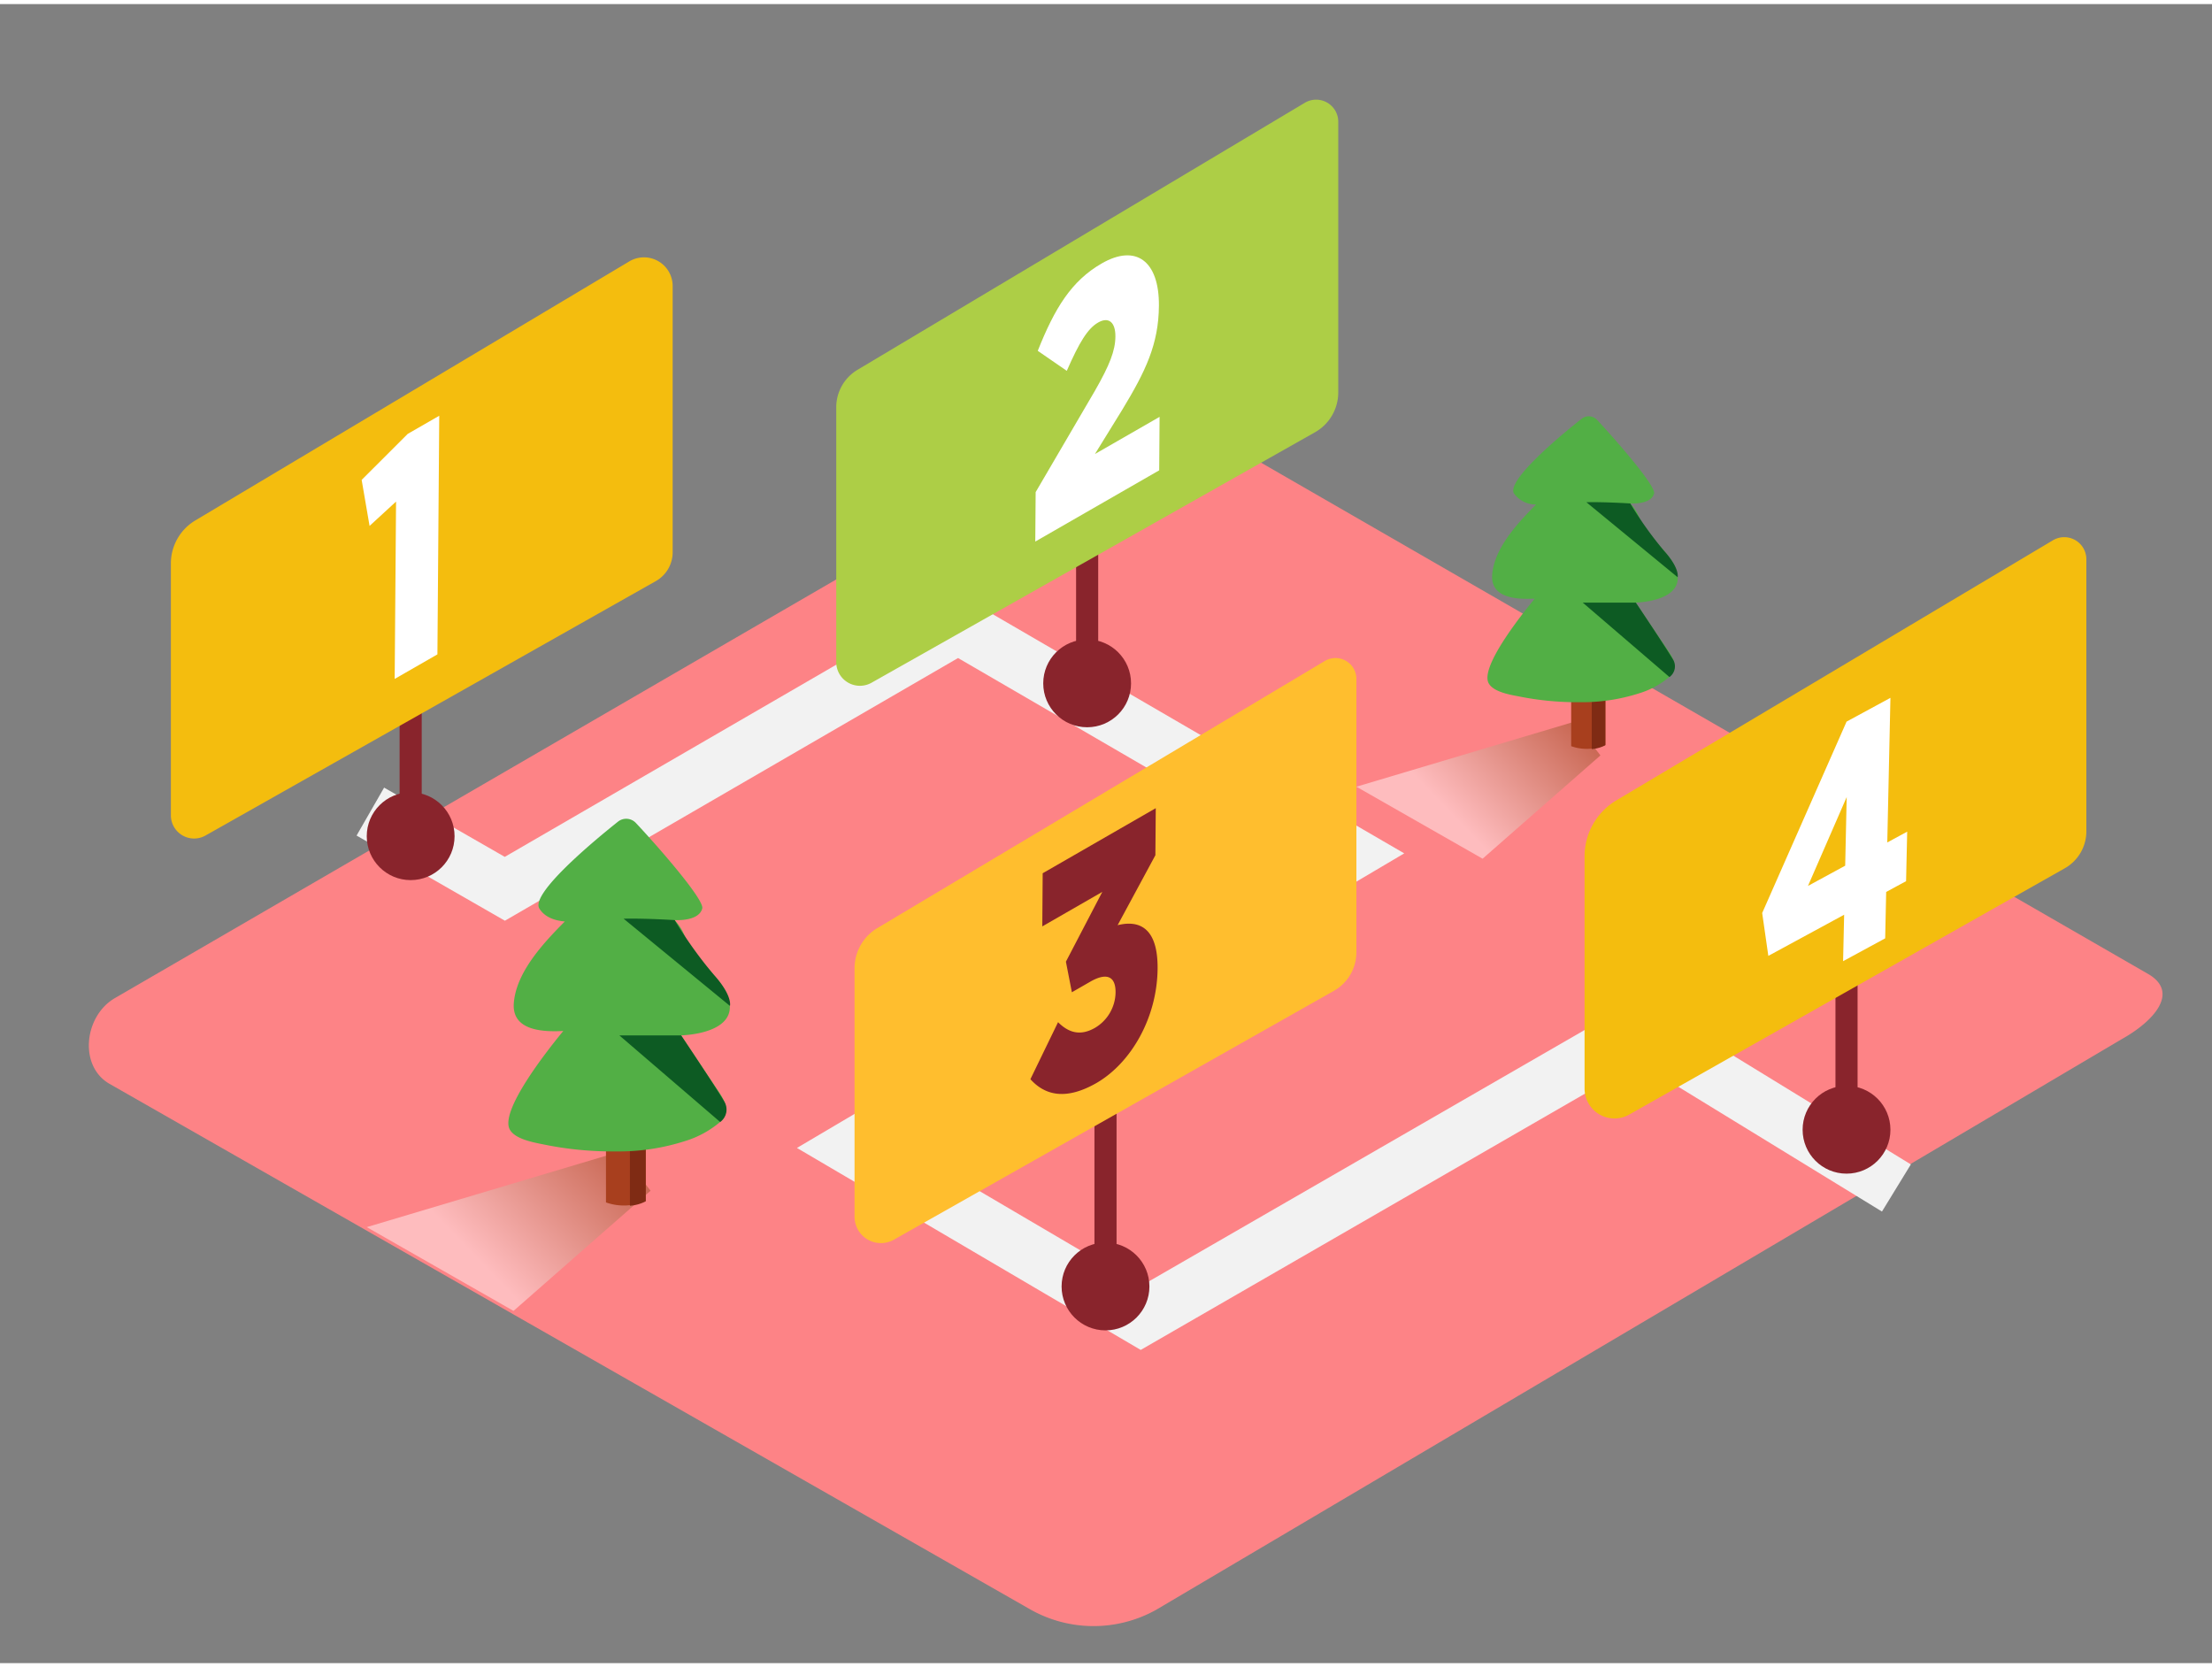 <svg xmlns="http://www.w3.org/2000/svg" xmlns:xlink="http://www.w3.org/1999/xlink" viewBox="0 0 400 300" width="406" height="306" class="illustration styles_illustrationTablet__1DWOa"><rect x="0" y="0" width="400" height="300" fill="#808080" stroke="none"/><defs><linearGradient id="linear-gradient" x1="110.4" y1="200.12" x2="84.45" y2="225.13" gradientUnits="userSpaceOnUse"><stop offset="0" stop-color="#78b46a"></stop><stop offset="0.03" stop-color="#7f3500"></stop><stop offset="1" stop-color="#fff"></stop></linearGradient><linearGradient id="linear-gradient-2" x1="283.18" y1="123.43" x2="260.86" y2="144.94" xlink:href="#linear-gradient"></linearGradient></defs><title>ZZZ</title><g style="isolation: isolate;"><g id="Layer_2" data-name="Layer 2"><path d="M209.12,290.33,383.76,187.12c5.56-3.12,10.33-8.25,4.91-11.61L213.4,74.49c-2.63-1.63-6.62-2.7-9.3-1.14L20.77,179.75c-5.56,3.23-6.56,12.25-1,15.48L186.1,290.17A23.22,23.22,0,0,0,209.12,290.33Z" fill="#fd8386"></path><polyline points="66.97 146.02 91.29 159.98 173.25 112.47 244.04 153.61 153.96 206.83 206.3 237.58 296.43 185.59 342.93 214.08" fill="none" stroke="#f2f2f2" stroke-miterlimit="10" stroke-width="10"></polyline><path d="M72.26,106.56v43.87c0,2.57,4,2.58,4,0V106.56C76.26,104,72.26,104,72.26,106.56Z" fill="#89242c"></path><path d="M121.64,51v48.1a6,6,0,0,1-3.06,5.25l-81.42,46a4.2,4.2,0,0,1-6.26-3.65V101.15a9.07,9.07,0,0,1,4.42-7.78l78.49-46.85A5.19,5.19,0,0,1,121.64,51Z" fill="#f4bd0e"></path><path d="M194.59,82v43.87c0,2.57,4,2.58,4,0V82C198.59,79.4,194.59,79.39,194.59,82Z" fill="#89242c"></path><path d="M242,21.21v49a8.29,8.29,0,0,1-4.21,7.22L157.6,122.72a4.28,4.28,0,0,1-6.38-3.72V72.91a7.89,7.89,0,0,1,3.85-6.78L236,17.82A4,4,0,0,1,242,21.21Z" fill="#adce46"></path><path d="M197.91,189.55v43.87c0,2.57,4,2.58,4,0V189.55C201.91,187,197.91,187,197.91,189.55Z" fill="#89242c"></path><path d="M245.28,122v49.43a8,8,0,0,1-4.07,7l-79.56,45a4.77,4.77,0,0,1-7.12-4.16V174.36a8.47,8.47,0,0,1,4.13-7.28l80.9-48.29A3.78,3.78,0,0,1,245.28,122Z" fill="#ffbe2e"></path><path d="M331.91,161.47v43.87c0,2.57,4,2.58,4,0V161.47C335.91,158.89,331.91,158.89,331.91,161.47Z" fill="#89242c"></path><path d="M377.28,100.42v49.16a7.69,7.69,0,0,1-3.9,6.69l-78.77,44.54a5.41,5.41,0,0,1-8.07-4.71V154.16A11.78,11.78,0,0,1,292.27,144L371.17,97A4,4,0,0,1,377.28,100.42Z" fill="#f4bd0e"></path><polygon points="79.43 74.44 79.1 117.59 71.37 122.03 71.62 89.96 66.83 94.36 65.4 86.04 73.73 77.72 79.43 74.44" fill="#fff"></polygon><path d="M199.24,46.89c6.19-3.56,10.39-.43,10.33,7.65-.05,7-2.43,11.88-6.67,18.88L198,81.36l11.69-6.72-.07,9.67L187.21,97.19l.07-8.94L198,69.92c2.65-4.64,3.68-7.23,3.7-9.81s-1.22-3.62-3.12-2.53-3.42,3.6-5.67,8.74l-5.25-3.62C190.72,55,193.74,50.05,199.24,46.89Z" fill="#fff"></path><path d="M209,145.4l-.07,8.51-6.83,12.65c4-1,7.29.56,7.23,7.84-.07,8.82-4.73,17-11,20.67-5.46,3.14-9.28,2.36-12-.66l5-10.31c2,2,4.13,2.5,6.72,1a7.57,7.57,0,0,0,3.68-6.44c0-2.87-1.62-3.58-4.58-1.88l-3.32,1.91-1.08-5.53,6.58-12.62-10.85,6.24.07-9.61Z" fill="#89242c"></path><path d="M341.28,151.6l3.6-1.95-.2,8.95-3.6,1.95-.18,8.39-7.61,4.13.19-8.4-13.71,7.44-1.11-7.75,15.26-34.61,7.93-4.3Zm-7.61,4.19.27-12.4-7,16.07,6.75-3.67" fill="#fff"></path><circle cx="74.26" cy="150.47" r="7.94" fill="#89242c"></circle><circle cx="196.59" cy="122.83" r="7.94" fill="#89242c"></circle><circle cx="199.91" cy="231.89" r="7.94" fill="#89242c"></circle><circle cx="333.91" cy="203.55" r="7.94" fill="#89242c"></circle><path d="M66.32,221.16l45.86-13.68,5.46,7.1L92.86,236.31Z" opacity="0.46" fill="url(#linear-gradient)" style="mix-blend-mode: multiply;"></path><path d="M116.77,216.4v-33h-7.19v33.29A9.61,9.61,0,0,0,116.77,216.4Z" fill="#a83f1e"></path><path d="M113.91,183.49v33.8a7.23,7.23,0,0,0,2.86-.8v-33Z" fill="#7f2b14"></path><path d="M123.17,186.49c4.47-.22,10.19-1.82,8.51-6.8-1-2.94-4-5.54-6-7.87s-1.52-3.9-3.69-6.18c1.85.08,4.54-.27,5-2.11.4-1.61-8.23-11.45-12-15.45a2.39,2.39,0,0,0-3.24-.24c-4.45,3.54-15.81,13-14.23,15.69,1,1.64,2.89,2.21,4.62,2.36-4.09,4.1-8.75,9.22-9.22,14.68-.41,4.73,4.43,5.37,8.94,5.12-3.12,3.79-11.58,14.58-9.65,17.86,1,1.73,4.3,2.3,6.24,2.69a62,62,0,0,0,12.8,1.23A39.42,39.42,0,0,0,124,205.56a17.82,17.82,0,0,0,6.21-3.41c2-1.87.88-3.85-.41-5.73C127.58,193.13,125.38,189.81,123.17,186.49Z" fill="#52af45"></path><path d="M122,165.64s-5.44-.35-9.23-.25L132,181.16s.51-1.83-2.88-5.59A77.21,77.21,0,0,1,122,165.64Z" fill="#0d5b23"></path><path d="M123.17,186.49H112l18.23,15.66a2.78,2.78,0,0,0,.8-3.6C129.83,196.42,123.17,186.49,123.17,186.49Z" fill="#0d5b23"></path><path d="M245.28,141.52l39.44-11.76,4.69,6.1L268.1,154.54Z" opacity="0.46" fill="url(#linear-gradient-2)" style="mix-blend-mode: multiply;"></path><path d="M290.3,133.95V105.57h-6.18v28.62A8.26,8.26,0,0,0,290.3,133.95Z" fill="#a83f1e"></path><path d="M287.84,105.65v29.06a6.22,6.22,0,0,0,2.46-.69V105.65Z" fill="#7f2b14"></path><path d="M295.81,108.23c3.84-.19,8.76-1.57,7.32-5.85-.85-2.53-3.47-4.76-5.14-6.77s-1.3-3.35-3.17-5.31c1.59.07,3.9-.23,4.29-1.81.34-1.38-7.08-9.85-10.3-13.29A2.06,2.06,0,0,0,286,75c-3.83,3-13.6,11.15-12.23,13.49a4.87,4.87,0,0,0,4,2c-3.51,3.52-7.52,7.93-7.93,12.62-.35,4.07,3.81,4.61,7.69,4.4-2.68,3.26-10,12.54-8.3,15.36.88,1.49,3.7,2,5.37,2.31a53.33,53.33,0,0,0,11,1.06,33.9,33.9,0,0,0,10.94-1.65,15.33,15.33,0,0,0,5.34-2.93c1.71-1.61.75-3.31-.35-4.93C299.59,113.94,297.7,111.08,295.81,108.23Z" fill="#52af45"></path><path d="M294.81,90.3s-4.68-.3-7.94-.22l16.5,13.56s.44-1.58-2.48-4.8A66.39,66.39,0,0,1,294.81,90.3Z" fill="#0d5b23"></path><path d="M295.81,108.23h-9.6l15.68,13.46a2.39,2.39,0,0,0,.69-3.1C301.53,116.76,295.81,108.23,295.81,108.23Z" fill="#0d5b23"></path></g></g></svg>